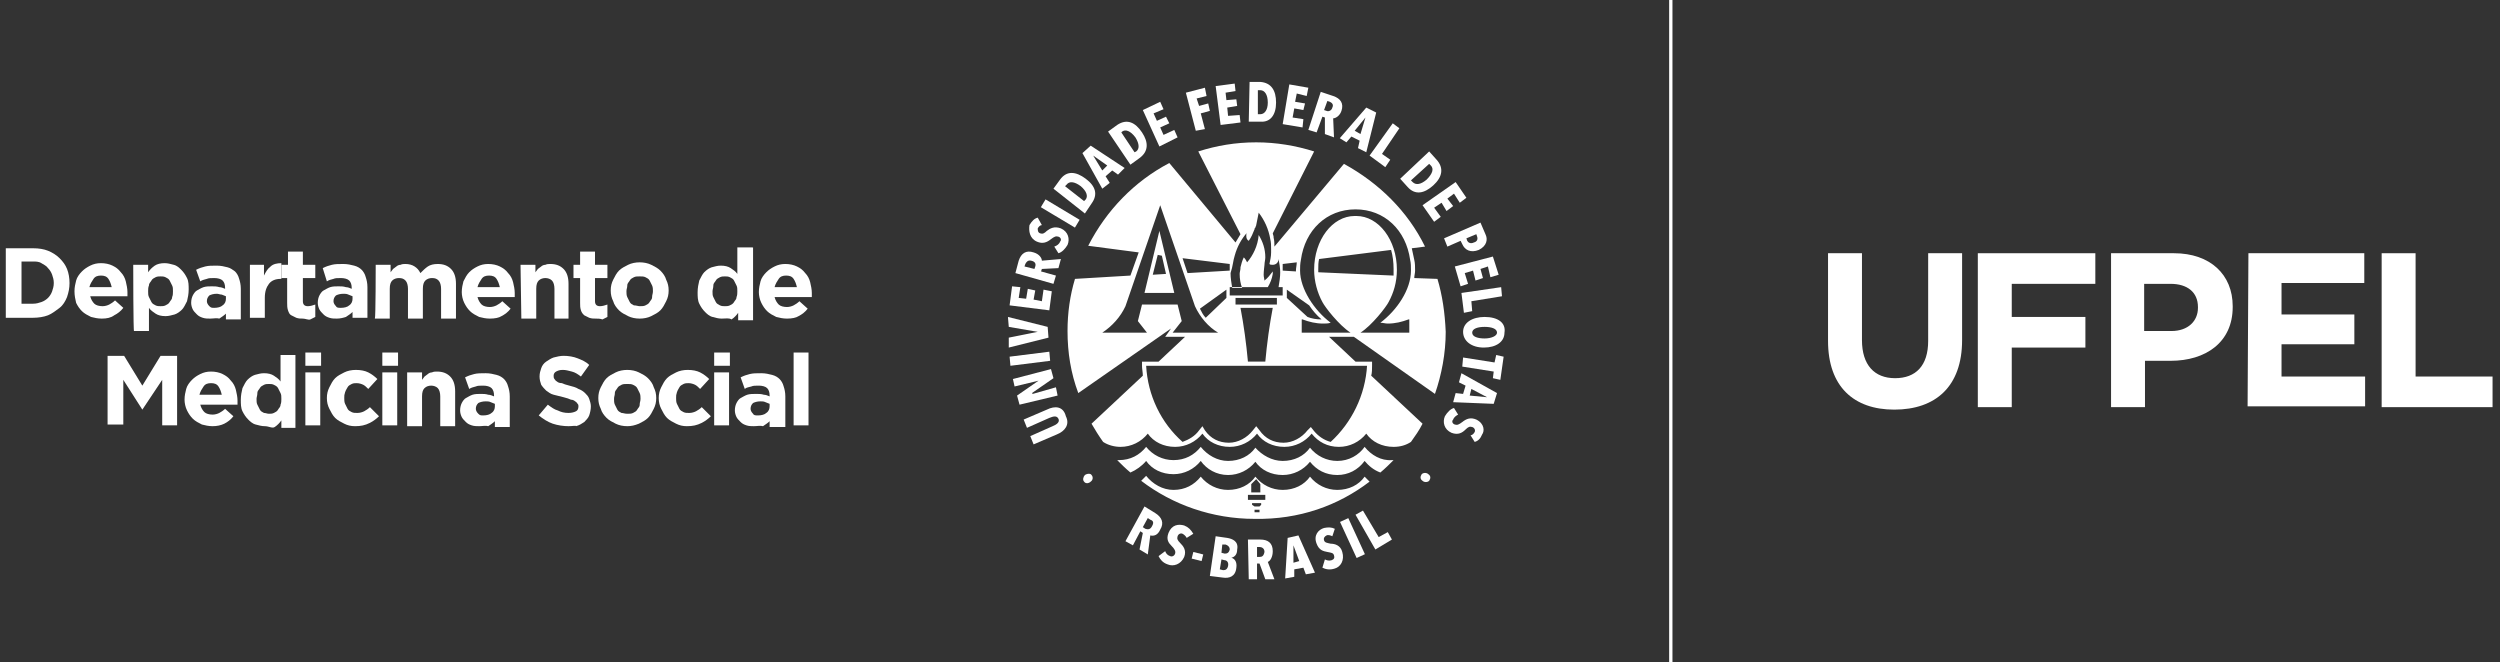 <?xml version="1.0" encoding="utf-8"?>
<!-- Generator: Adobe Illustrator 18.0.0, SVG Export Plug-In . SVG Version: 6.00 Build 0)  -->
<!DOCTYPE svg PUBLIC "-//W3C//DTD SVG 1.1//EN" "http://www.w3.org/Graphics/SVG/1.1/DTD/svg11.dtd">
<svg version="1.1" id="Layer_1" xmlns="http://www.w3.org/2000/svg" xmlns:xlink="http://www.w3.org/1999/xlink" x="0px" y="0px"
	 viewBox="0 0 302.1 80" enable-background="new 0 0 302.1 80" xml:space="preserve">
<rect x="0" y="0" width="302.1" height="80" fill="#333333" stroke="none"/>
<g>
	<g>
		<path fill="#FFFFFF" d="M220.9,41.2V30.6h4.1v10.5c0,3,1.5,4.6,4,4.6c2.5,0,4-1.5,4-4.5V30.6h4.1v10.5c0,5.6-3.2,8.4-8.2,8.4
			C224,49.5,220.9,46.7,220.9,41.2z"/>
		<path fill="#FFFFFF" d="M239,30.6h14.2v3.7h-10.1v4h8.9V42h-8.9v7.2H239L239,30.6L239,30.6z"/>
		<path fill="#FFFFFF" d="M255.1,30.6h7.6c4.4,0,7.1,2.6,7.1,6.4v0.1c0,4.3-3.3,6.5-7.5,6.5h-3.1v5.6h-4.1V30.6z M262.4,40
			c2,0,3.2-1.2,3.2-2.8v-0.1c0-1.8-1.3-2.8-3.3-2.8h-3.2V40H262.4z"/>
		<path fill="#FFFFFF" d="M271.7,30.6h14v3.6h-10V38h8.8v3.6h-8.8v3.9h10.1v3.6h-14.2L271.7,30.6L271.7,30.6z"/>
		<path fill="#FFFFFF" d="M287.8,30.6h4.1v14.9h9.3v3.7h-13.4L287.8,30.6L287.8,30.6z"/>
	</g>
	<g>
		<rect x="201.7" fill="#FFFFFF" width="0.4" height="80"/>
		<g>
			<path fill="#FFFFFF" d="M131.1,57.4c-0.2,0.2-0.3,0.6-0.1,0.8c0.2,0.3,0.6,0.2,0.8,0c0.3-0.2,0.3-0.6,0.1-0.8
				C131.8,57.2,131.4,57.2,131.1,57.4z"/>
			<path fill="#FFFFFF" d="M126.5,49.5l-2.8,1.2l0.4,1l2.7-1.2c0.5-0.2,0.9-0.3,1.1,0.1c0.2,0.4-0.2,0.7-0.7,0.9l-2.7,1.2l0.4,1
				l2.8-1.2c1-0.4,1.6-1.2,1.1-2.2C128.5,49.1,127.5,49,126.5,49.5z"/>
			<polygon fill="#FFFFFF" points="127.6,46.8 124.8,47.6 124.7,47.5 127.3,45.7 127,44.6 122.4,45.8 122.6,46.7 125.5,46 125.5,46 
				122.9,47.8 123.2,48.9 127.8,47.8 			"/>
			<polygon fill="#FFFFFF" points="126.8,42.5 122,43.1 122.1,44.2 126.9,43.6 			"/>
			<polygon fill="#FFFFFF" points="126.6,39.5 121.8,38.3 121.9,39.5 125.4,40.1 125.4,40.1 121.9,40.8 121.9,42 126.7,40.8 			"/>
			<polygon fill="#FFFFFF" points="127.1,35.2 126.1,35 125.9,36.4 124.9,36.2 125.1,35.1 124.2,34.9 124,36.1 123.1,36 123.3,34.7 
				122.3,34.6 122,36.9 126.8,37.5 			"/>
			<path fill="#FFFFFF" d="M127.6,33.3l-1.8-0.5l0.1-0.3l2-0.1l0.3-1.1l-2.3,0.2c0-0.3-0.3-0.8-1-1c-0.9-0.3-1.5,0.1-1.8,1l-0.4,1.5
				l4.6,1.3L127.6,33.3z M125.1,32.2l-0.1,0.3l-1.2-0.3l0.1-0.3c0.1-0.2,0.3-0.5,0.7-0.4C125.1,31.6,125.2,31.9,125.1,32.2z"/>
			<path fill="#FFFFFF" d="M125.3,29.2c0.7,0.3,1.2,0.1,1.7-0.3c0.4-0.3,0.6-0.4,0.9-0.3c0.3,0.1,0.4,0.4,0.2,0.6
				c-0.1,0.3-0.4,0.5-0.7,0.6l0.5,0.8c0.4-0.1,0.8-0.5,1.1-1c0.3-0.7,0.1-1.6-0.8-2c-0.8-0.3-1.3,0-1.7,0.3
				c-0.3,0.3-0.5,0.4-0.8,0.3c-0.3-0.1-0.3-0.4-0.3-0.6c0.1-0.2,0.3-0.4,0.5-0.4l-0.5-0.9c-0.4,0.1-0.7,0.4-1,0.9
				C124.3,27.9,124.4,28.8,125.3,29.2z"/>
			
				<rect x="125.8" y="25.3" transform="matrix(-0.858 -0.514 0.514 -0.858 224.827 113.873)" fill="#FFFFFF" width="4.8" height="1.1"/>
			<path fill="#FFFFFF" d="M131.9,24.6c0.8-1.1,0.5-2.1-0.7-3c-1.2-0.9-2.3-1-3.1,0.1l-0.8,1.1l3.8,3L131.9,24.6z M128.7,22.5
				l0.2-0.2c0.3-0.4,0.9-0.4,1.7,0.2c0.7,0.6,0.9,1.2,0.6,1.6l-0.2,0.2L128.7,22.5z"/>
			<path fill="#FFFFFF" d="M134.1,22.1l-0.5-0.8l0.8-0.7l0.7,0.5l0.8-0.8l-4.1-2.7l-1,0.9l2.4,4.3L134.1,22.1z M132.1,18.8
				L132.1,18.8l1.7,1.2l-0.6,0.6L132.1,18.8z"/>
			<path fill="#FFFFFF" d="M137.7,19.1c1.1-0.8,1.1-1.9,0.3-3.1c-0.8-1.2-1.8-1.7-3-0.9l-1.1,0.8l2.7,4L137.7,19.1z M135.6,15.9
				c0.4-0.3,1-0.1,1.6,0.7c0.5,0.8,0.5,1.4,0.1,1.7l-0.2,0.1l-1.6-2.4L135.6,15.9z"/>
			<polygon fill="#FFFFFF" points="142.3,16.6 141.9,15.7 140.6,16.3 140.2,15.4 141.3,14.9 140.9,14.1 139.8,14.6 139.4,13.7 
				140.6,13.2 140.2,12.3 138.1,13.3 140.1,17.7 			"/>
			<polygon fill="#FFFFFF" points="145.6,15.6 145.1,13.7 146.2,13.4 146,12.5 144.9,12.8 144.6,11.9 145.8,11.6 145.6,10.6 
				143.3,11.2 144.5,15.8 			"/>
			<polygon fill="#FFFFFF" points="149.9,14.8 149.8,13.9 148.4,14 148.3,13 149.5,12.8 149.4,12 148.2,12.1 148.1,11.2 149.3,11 
				149.2,10.1 146.9,10.4 147.5,15.1 			"/>
			<path fill="#FFFFFF" d="M154.2,12.4c0-1.5-0.6-2.4-1.9-2.5l-1.3,0l-0.1,4.8l1.4,0C153.5,14.8,154.2,13.9,154.2,12.4z M152,10.9
				l0.3,0c0.5,0,0.9,0.5,0.9,1.5c0,0.9-0.4,1.4-0.9,1.4l-0.3,0L152,10.9z"/>
			<polygon fill="#FFFFFF" points="157.5,14.4 156.2,14.2 156.4,13.1 157.5,13.3 157.7,12.5 156.5,12.3 156.7,11.3 157.9,11.6 
				158.1,10.6 155.8,10.2 155,15 157.4,15.4 			"/>
			<path fill="#FFFFFF" d="M159.8,14.1l0.3,0.1l0,2l1.1,0.4l-0.1-2.3c0.3,0,0.8-0.3,1-0.9c0.3-0.9-0.1-1.5-1-1.8l-1.5-0.5l-1.5,4.6
				l1,0.3L159.8,14.1z M160.4,12.2l0.3,0.1c0.2,0.1,0.5,0.3,0.3,0.7c-0.1,0.4-0.5,0.5-0.7,0.4l-0.3-0.1L160.4,12.2z"/>
			<path fill="#FFFFFF" d="M162.7,17.2l0.6-0.7l1,0.5l-0.2,0.9l1,0.5l1.2-4.8l-1.2-0.6l-3.2,3.7L162.7,17.2z M165,14.2L165,14.2
				l-0.6,2l-0.7-0.4L165,14.2z"/>
			<polygon fill="#FFFFFF" points="167.4,20.2 168,19.3 167,18.6 169.1,15.5 168.3,14.9 165.5,18.8 			"/>
			<path fill="#FFFFFF" d="M170.1,22.6c0.9,1,2,0.8,3.1-0.2c1.1-1,1.3-2.1,0.4-3.1l-0.9-1l-3.5,3.3L170.1,22.6z M172.7,19.8l0.2,0.2
				c0.4,0.4,0.2,1-0.5,1.7c-0.7,0.6-1.3,0.7-1.7,0.3l-0.2-0.2L172.7,19.8z"/>
			<polygon fill="#FFFFFF" points="173.3,26.8 174.1,26.2 173.3,25.1 174.2,24.5 174.8,25.5 175.6,24.9 174.9,24 175.7,23.4 
				176.4,24.5 177.2,23.9 175.9,22 171.9,24.8 			"/>
			<path fill="#FFFFFF" d="M174.9,29.8l1.6-0.7l0.2,0.4c0.3,0.7,1,1.1,2,0.7c1-0.5,1.1-1.3,0.8-1.9l-0.6-1.4l-4.4,1.9L174.9,29.8z
				 M178.4,28.3l0.1,0.3c0.1,0.3,0,0.6-0.4,0.7c-0.4,0.2-0.7,0-0.8-0.2l-0.1-0.3L178.4,28.3z"/>
			<polygon fill="#FFFFFF" points="176.5,34.6 177.4,34.3 177,33 178,32.7 178.3,33.9 179.2,33.6 178.9,32.5 179.8,32.2 180.1,33.5 
				181.1,33.2 180.4,31 175.8,32.2 			"/>
			<polygon fill="#FFFFFF" points="176.9,37.8 177.9,37.6 177.8,36.4 181.5,35.8 181.4,34.7 176.6,35.4 			"/>
			<path fill="#FFFFFF" d="M179.4,38.3c-1.5,0-2.6,0.7-2.6,1.8c0,1.1,1,1.9,2.5,1.9c1.5,0,2.5-0.7,2.5-1.8
				C182,39,181,38.3,179.4,38.3z M179.4,40.9c-0.8,0-1.5-0.2-1.5-0.7c0-0.5,0.7-0.7,1.5-0.7c0.8,0,1.5,0.2,1.5,0.7
				C180.9,40.6,180.2,40.9,179.4,40.9z"/>
			<polygon fill="#FFFFFF" points="180.6,43.8 176.8,43.2 176.7,44.3 180.5,44.9 180.4,45.7 181.3,45.9 181.7,43.1 180.8,42.9 			
				"/>
			<path fill="#FFFFFF" d="M176.3,46.2l0.8,0.4l-0.3,1l-0.9-0.1l-0.3,1.1l4.9,0.2l0.4-1.3l-4.3-2.4L176.3,46.2z M177.8,47l1.9,1l0,0
				l-2.1-0.2L177.8,47z"/>
			<path fill="#FFFFFF" d="M178.4,50.7c-0.7-0.3-1.2-0.1-1.7,0.3c-0.4,0.3-0.6,0.4-0.9,0.3c-0.3-0.1-0.4-0.4-0.2-0.6
				c0.1-0.3,0.4-0.5,0.6-0.6l-0.5-0.8c-0.4,0.1-0.8,0.5-1.1,1c-0.3,0.7-0.1,1.6,0.8,2c0.8,0.3,1.3,0,1.7-0.4
				c0.3-0.3,0.5-0.4,0.8-0.3c0.3,0.1,0.4,0.4,0.3,0.6c-0.1,0.2-0.3,0.4-0.5,0.4l0.5,0.8c0.4-0.1,0.7-0.4,0.9-0.9
				C179.4,52.1,179.4,51.2,178.4,50.7z"/>
			<path fill="#FFFFFF" d="M171.8,57.3c-0.2,0.3-0.2,0.6,0.1,0.8c0.2,0.2,0.6,0.2,0.8,0c0.2-0.3,0.2-0.6-0.1-0.8
				C172.4,57.1,172,57.1,171.8,57.3z"/>
			<path fill="#FFFFFF" d="M140.2,64c0.5-0.8,0.2-1.5-0.6-2l-1.3-0.8l-2.3,4.2l0.9,0.5l0.9-1.7l0.3,0.2l-0.4,2l1,0.6l0.3-2.3
				C139.4,64.8,139.9,64.7,140.2,64z M139.2,63.6c-0.2,0.4-0.5,0.4-0.8,0.3l-0.3-0.2l0.6-1.1l0.3,0.2
				C139.3,62.9,139.5,63.1,139.2,63.6z"/>
			<path fill="#FFFFFF" d="M143.1,63.5c-0.7-0.2-1.5-0.1-1.9,0.9c-0.3,0.8,0,1.2,0.4,1.6c0.3,0.3,0.5,0.6,0.4,0.9
				c-0.1,0.3-0.4,0.4-0.6,0.3c-0.3-0.1-0.5-0.3-0.6-0.6l-0.8,0.6c0.2,0.4,0.5,0.8,1.1,1c0.7,0.3,1.6,0,2-0.9
				c0.3-0.8-0.1-1.3-0.5-1.7c-0.3-0.3-0.4-0.5-0.3-0.8c0.1-0.3,0.4-0.4,0.6-0.3c0.2,0.1,0.4,0.3,0.5,0.5l0.8-0.5
				C143.9,64,143.6,63.7,143.1,63.5z"/>
			<polygon fill="#FFFFFF" points="144,67.5 145.2,67.8 145.4,67 144.2,66.7 			"/>
			<path fill="#FFFFFF" d="M148.3,65l-1.4-0.2l-0.7,4.8l1.6,0.2c0.7,0.1,1.5-0.1,1.6-1.2c0.1-0.7-0.2-1.1-0.6-1.2v0
				c0.4-0.1,0.7-0.4,0.7-1C149.7,65.4,148.9,65.1,148.3,65z M148.4,68.4c-0.1,0.4-0.3,0.5-0.6,0.5l-0.4-0.1l0.2-1.2l0.4,0.1
				C148.2,67.7,148.5,67.9,148.4,68.4z M148.6,66.4c-0.1,0.4-0.3,0.5-0.6,0.5l-0.4-0.1l0.1-1l0.4,0
				C148.4,65.9,148.6,66.1,148.6,66.4z"/>
			<path fill="#FFFFFF" d="M153.8,66.6c0-1-0.6-1.4-1.5-1.4l-1.5,0l0.1,4.8l1,0l0-1.9l0.3,0l0.7,1.9l1.1,0l-0.8-2.1
				C153.5,67.8,153.8,67.3,153.8,66.6z M152.2,67.3l-0.3,0l0-1.2l0.3,0c0.2,0,0.6,0.1,0.6,0.6C152.7,67.2,152.5,67.3,152.2,67.3z"/>
			<path fill="#FFFFFF" d="M155.6,65l-0.3,4.9l1.1-0.2l0-0.9l1.1-0.2l0.3,0.8l1.1-0.2l-2-4.5L155.6,65z M156.3,68l0-2.1l0,0l0.7,1.9
				L156.3,68z"/>
			<path fill="#FFFFFF" d="M160.8,65.7c-0.4-0.1-0.7-0.1-0.8-0.4c-0.1-0.3,0.1-0.5,0.3-0.6c0.2-0.1,0.5,0,0.7,0.1l0.3-0.9
				c-0.4-0.2-0.8-0.2-1.3-0.1c-0.7,0.2-1.3,0.9-0.9,1.9c0.3,0.8,0.8,0.9,1.3,1c0.5,0.1,0.7,0.1,0.8,0.4c0.1,0.3,0,0.5-0.3,0.6
				c-0.3,0.1-0.6,0-0.8-0.1l-0.3,1c0.4,0.2,0.9,0.3,1.5,0.1c0.7-0.2,1.2-1,0.9-2C162,65.9,161.3,65.7,160.8,65.7z"/>
			
				<rect x="161" y="64.5" transform="matrix(0.418 0.908 -0.908 0.418 154.196 -110.538)" fill="#FFFFFF" width="4.8" height="1.1"/>
			<polygon fill="#FFFFFF" points="166.6,64.9 164.7,61.7 163.8,62.2 166.2,66.4 168.2,65.2 167.7,64.3 			"/>
			<path fill="#FFFFFF" d="M173.7,33.7l-2.8-0.1c0-0.3,0.1-0.6,0.1-0.9c0-0.4,0-0.9-0.1-1.3c-0.1-0.5-0.2-0.9-0.3-1.4l1.6-0.2
				c-2.1-4.3-5.6-7.7-9.8-10l-8.4,10c0-0.4,0-0.7-0.1-1.1l0-0.1l0,0c0-0.1-0.1-0.3-0.1-0.4l5-9.9c-2.2-0.7-4.6-1.1-7-1.1
				c-2.5,0-4.8,0.4-7,1.1l5.1,10c-0.2,0.3-0.4,0.7-0.6,1l-8-9.6c-4.2,2.2-7.6,5.7-9.8,10l6.1,0.8l-1,2.8l-6.7,0.4
				c-0.6,2-0.9,4.1-0.9,6.3c0,2.6,0.4,5.1,1.3,7.5l11.2-7.8l-0.2,0.3l-0.5,0.7h0.9h1.3h0.2l-3.2,3h-1.5H138l0,0.5
				c0,0.4,0.1,0.8,0.1,1.2l-6.2,5.8c0.4,0.7,0.9,1.5,1.4,2.2c0.6,0.4,1.4,0.6,2.1,0.6c1.3,0,2.5-0.6,3.3-1.6c0.7,1,1.9,1.6,3.3,1.6
				c1.3,0,2.5-0.6,3.3-1.6c0.7,1,1.9,1.6,3.3,1.6c1.3,0,2.5-0.6,3.3-1.6c0.7,1,1.9,1.6,3.3,1.6c1.3,0,2.5-0.6,3.3-1.6
				c0.8,1,1.9,1.6,3.3,1.6c1.3,0,2.5-0.6,3.3-1.6c0.7,1,1.9,1.6,3.3,1.6c0.8,0,1.5-0.2,2.1-0.6c0.5-0.7,1-1.4,1.4-2.2l-6.2-5.8
				c0.1-0.4,0.1-0.8,0.1-1.2l0-0.5h-0.5h-1.5l-3.2-3h2.7h0.3l9.8,6.9c0.8-2.3,1.3-4.9,1.3-7.5C174.6,37.8,174.3,35.7,173.7,33.7z
				 M156.7,31.7c0,0.3-0.1,0.7-0.1,1c0,0,0,0.1,0,0.1l-1.6-0.1c0,0,0,0,0,0c0-0.3,0-0.5,0-0.8L156.7,31.7z M158.2,36.9
				c0.4,0.6,0.9,1.2,1.5,1.7c-0.6,0-1.2-0.1-1.7-0.3l-2.5-2.3v-0.3V35L158.2,36.9z M149.2,30.9C149.2,30.9,149.2,30.9,149.2,30.9
				c0.3-1.1,0.8-2,1.5-2.8c-0.1,0.1-0.1,0.2-0.1,0.4c0,0.3,0.1,0.5,0.3,0.6c0.3-0.4,0.5-0.9,0.7-1.4c0-0.1,0-0.1,0.1-0.2
				c0-0.1,0.1-0.2,0.1-0.3c0.1-0.5,0.2-1,0.3-1.5c0,0,0,0,0,0c0.7,0.9,1.2,2,1.4,3.2c0,0,0,0,0,0c0.1,0.4,0.1,0.8,0.1,1.2
				c0,0.1,0,0.3,0,0.4c0,0.5-0.1,0.9-0.2,1.4c0.1,0.1,0.2,0.1,0.4,0.1c0.4,0,0.7-0.3,0.7-0.7c0,0,0,0,0,0c0.1,0.5,0.2,1.1,0.2,1.6
				c0,0.6-0.1,1.2-0.2,1.8h-1.3c0.3-0.5,0.5-1,0.6-1.6c0-0.1,0-0.2,0-0.3c-0.3,0.4-0.6,0.8-1,1.1c0,0,0,0,0,0.1c0,0,0,0,0,0
				c0-0.3-0.1-0.5-0.1-0.8c0-0.4,0.1-1.2,0.1-1.2c0-0.3,0.1-0.6,0.1-0.9c0-1-0.3-1.9-0.8-2.7c-0.1,1.3-0.7,2.5-1.4,3.3
				c-0.1-0.2-0.2-0.4-0.4-0.6c-0.2,0.4-0.3,0.8-0.4,1.2h0c0,0,0,0,0,0c0,0,0,0.1,0,0.1h0c0,0.2-0.1,0.5-0.1,0.7
				c0,0.6,0.1,1.2,0.3,1.7h-1.2c-0.1-0.6-0.2-1.2-0.2-1.8C149,32.1,149,31.5,149.2,30.9z M148.6,34.7h6.4v1h-6.4
				C148.6,35.6,148.6,34.7,148.6,34.7z M149.3,36.8V36h5v0.8H149.3z M153.8,37.2c-0.4,2.1-0.7,4.3-0.9,6.5h-2.1
				c-0.2-2.2-0.5-4.4-0.9-6.5C149.9,37.2,153.8,37.2,153.8,37.2z M148.6,31.9c0,0.3,0,0.5,0,0.8c0,0,0,0,0,0l-5.1,0.3l-0.6-1.8
				L148.6,31.9z M148.2,35v0.6V36l-2.5,2.4c-0.3-0.3-0.5-0.7-0.7-1.1L148.2,35z M143,40.2h-1.3l1.1-1.4l-0.5-2H138l-0.5,2l1.1,1.4
				h-1.2h-0.1h-2.4h-0.4h-1.3c1.2-0.8,2.2-1.9,2.8-3.2l4.2-12.2l4.2,12.2c0.6,1.3,1.6,2.5,2.8,3.2h-1h-0.7h-2.1H143z M165.2,44.1
				c-0.2,3.7-1.9,7-4.4,9.3c-0.8-0.2-1.5-0.7-2-1.3l-0.4-0.5L158,52c-0.7,0.9-1.8,1.5-2.9,1.5c-1.2,0-2.2-0.5-2.9-1.5l-0.4-0.5
				l-0.4,0.5c-0.7,0.9-1.8,1.5-2.9,1.5c-1.2,0-2.2-0.5-2.9-1.5l-0.3-0.5l-0.4,0.5c-0.5,0.7-1.2,1.1-2,1.4c-2.6-2.3-4.2-5.6-4.4-9.2
				H165.2z M167.7,39.1c0.9,0,1.7-0.2,2.5-0.5h0.1v1.6h-5.9v0c0,0,0,0,0,0c1.4-0.9,3.1-3.1,3.4-3.7c0.6-1.1,1-2.4,1-3.9
				c0-3.6-2.2-6.5-4.9-6.5c0,0-0.1,0-0.1,0c0,0-0.1,0-0.1,0c-2.7,0-4.9,2.9-4.9,6.5c0,1.4,0.4,2.8,1,3.9c0.3,0.6,2,2.8,3.4,3.7
				c0,0,0,0,0,0v0h-5.9v-1.6h0.1c0.8,0.3,1.6,0.5,2.5,0.5c0.3,0,0.6,0,0.9-0.1c-2-1.5-3.7-4.1-3.7-6.3c0-0.4,0-0.8,0.1-1.3
				c0.5-3.6,3.1-6.1,6.6-6.1l0,0c0,0,0,0,0,0c0,0,0,0,0,0l0,0c3.5,0,6.1,2.5,6.6,6.1c0.1,0.4,0.1,0.8,0.1,1.3c0,2.3-1.7,4.8-3.7,6.3
				C167.1,39,167.4,39.1,167.7,39.1z M159.3,32.9c0-0.1,0-0.2,0-0.4c0-0.4,0-0.8,0.1-1.2l8.7-1.1c0.2,0.7,0.3,1.5,0.3,2.3
				c0,0.3,0,0.6,0,0.8L159.3,32.9z"/>
			<path fill="#FFFFFF" d="M165.5,58.2c-0.2-0.2-0.4-0.4-0.6-0.6c-0.7,1-1.9,1.6-3.3,1.6c-1.3,0-2.5-0.6-3.3-1.6
				c-0.7,1-1.9,1.6-3.3,1.6c-1.3,0-2.5-0.6-3.3-1.6c-0.7,1-1.9,1.6-3.3,1.6c-1.3,0-2.5-0.6-3.3-1.6c-0.8,1-1.9,1.6-3.3,1.6
				c-1.3,0-2.5-0.7-3.3-1.7c-0.2,0.2-0.4,0.4-0.6,0.6c3.8,2.9,8.6,4.6,13.7,4.6C157,62.8,161.7,61.1,165.5,58.2z M151.8,57.9
				l0.5,0.6l0,1h-1.1l0-1L151.8,57.9z M150.8,59.8h2.1v0.6h-2.1V59.8z M151.3,60.8h1.1V61l-0.2,0.2h-0.6l-0.3-0.2
				C151.3,61,151.3,60.8,151.3,60.8z M151.6,61.6h0.6v0.3h-0.6V61.6z"/>
			<path fill="#FFFFFF" d="M164.9,54c-0.7,1-1.9,1.7-3.3,1.7c-1.3,0-2.5-0.6-3.3-1.6c-0.7,1-1.9,1.6-3.3,1.6c-1.3,0-2.5-0.7-3.3-1.6
				c-0.7,1-1.9,1.6-3.3,1.6c-1.3,0-2.5-0.7-3.3-1.7c-0.8,1-1.9,1.6-3.3,1.6c-1.3,0-2.5-0.6-3.3-1.6c-0.8,1-1.9,1.6-3.3,1.6
				c-0.1,0-0.1,0-0.2,0c0.5,0.5,1,1,1.6,1.5c0.7-0.3,1.4-0.8,1.9-1.4c0.7,1,1.9,1.6,3.3,1.6c1.3,0,2.5-0.6,3.3-1.6
				c0.7,1,1.9,1.7,3.3,1.7c1.3,0,2.5-0.6,3.3-1.6c0.7,1,1.9,1.6,3.3,1.6c1.3,0,2.5-0.6,3.3-1.6c0.8,1,1.9,1.6,3.3,1.6
				c1.3,0,2.5-0.6,3.3-1.7c0.5,0.6,1.1,1.1,1.9,1.4c0.6-0.5,1.1-1,1.6-1.5c-0.1,0-0.1,0-0.2,0C166.9,55.7,165.7,55,164.9,54z"/>
			<path fill="#FFFFFF" d="M138.3,35.4h3.6l-1.8-7.5L138.3,35.4z M140.9,33.1l-1.6,0.1l0.6-2.4l0.5,0.1L140.9,33.1z"/>
		</g>
	</g>
</g>
<g>
	<path fill="#FFFFFF" d="M0.7,30H4c0.7,0,1.3,0.1,1.8,0.3s1,0.5,1.4,0.9s0.7,0.8,0.9,1.3c0.2,0.5,0.3,1.1,0.3,1.7v0
		c0,0.6-0.1,1.1-0.3,1.7c-0.2,0.5-0.5,1-0.9,1.3s-0.9,0.7-1.4,0.9S4.6,38.4,4,38.4H0.7C0.7,38.4,0.7,30,0.7,30z M4,36.7
		c0.4,0,0.7-0.1,1-0.2s0.6-0.3,0.8-0.5c0.2-0.2,0.4-0.5,0.5-0.8c0.1-0.3,0.2-0.6,0.2-1v0c0-0.4-0.1-0.7-0.2-1
		c-0.1-0.3-0.3-0.6-0.5-0.8C5.6,32.1,5.3,32,5,31.8s-0.7-0.2-1-0.2H2.6v5.1L4,36.7L4,36.7z"/>
	<path fill="#FFFFFF" d="M12.3,38.5c-0.5,0-0.9-0.1-1.3-0.2c-0.4-0.2-0.8-0.4-1.1-0.7s-0.5-0.6-0.7-1C9.1,36.2,9,35.7,9,35.2v0
		c0-0.5,0.1-0.9,0.2-1.3s0.4-0.8,0.7-1.1c0.3-0.3,0.6-0.5,1-0.7c0.4-0.2,0.8-0.3,1.3-0.3c0.5,0,1,0.1,1.4,0.3c0.4,0.2,0.7,0.4,1,0.8
		c0.3,0.3,0.5,0.7,0.6,1.1s0.2,0.9,0.2,1.3c0,0.1,0,0.1,0,0.2c0,0.1,0,0.2,0,0.3h-4.5c0.1,0.4,0.3,0.7,0.5,0.9s0.6,0.3,1,0.3
		c0.3,0,0.6-0.1,0.8-0.2c0.2-0.1,0.5-0.3,0.7-0.5l1,0.9c-0.3,0.4-0.7,0.7-1.1,0.9C13.4,38.4,12.9,38.5,12.3,38.5z M13.5,34.7
		c-0.1-0.4-0.2-0.7-0.4-1s-0.5-0.4-0.9-0.4s-0.7,0.1-0.9,0.4s-0.4,0.6-0.5,1H13.5z"/>
	<path fill="#FFFFFF" d="M16.1,32h1.8v0.9c0.2-0.3,0.5-0.6,0.8-0.8s0.7-0.3,1.2-0.3c0.4,0,0.7,0.1,1.1,0.2c0.4,0.1,0.7,0.4,0.9,0.6
		c0.3,0.3,0.5,0.6,0.7,1c0.2,0.4,0.2,0.9,0.2,1.4v0c0,0.5-0.1,1-0.2,1.4c-0.2,0.4-0.4,0.8-0.6,1c-0.3,0.3-0.6,0.5-0.9,0.6
		c-0.4,0.1-0.7,0.2-1.1,0.2c-0.5,0-0.9-0.1-1.2-0.3s-0.6-0.4-0.8-0.7v2.8h-1.8C16.1,40.3,16.1,32,16.1,32z M19.4,37
		c0.2,0,0.4,0,0.6-0.1c0.2-0.1,0.4-0.2,0.5-0.4c0.1-0.2,0.3-0.3,0.3-0.6c0.1-0.2,0.1-0.5,0.1-0.7v0c0-0.3,0-0.5-0.1-0.7
		c-0.1-0.2-0.2-0.4-0.3-0.6c-0.1-0.2-0.3-0.3-0.5-0.4s-0.4-0.1-0.6-0.1c-0.2,0-0.4,0-0.6,0.1s-0.4,0.2-0.5,0.4
		c-0.1,0.2-0.3,0.3-0.3,0.6c-0.1,0.2-0.1,0.5-0.1,0.7v0c0,0.3,0,0.5,0.1,0.7c0.1,0.2,0.2,0.4,0.3,0.6c0.1,0.2,0.3,0.3,0.5,0.4
		S19.2,37,19.4,37z"/>
	<path fill="#FFFFFF" d="M25.4,38.5c-0.3,0-0.6,0-0.9-0.1c-0.3-0.1-0.5-0.2-0.7-0.4c-0.2-0.2-0.4-0.4-0.5-0.6
		c-0.1-0.2-0.2-0.5-0.2-0.8v0c0-0.4,0.1-0.7,0.2-0.9s0.3-0.5,0.5-0.6s0.5-0.3,0.8-0.4s0.7-0.1,1-0.1c0.3,0,0.6,0,0.9,0.1
		c0.2,0,0.5,0.1,0.7,0.2v-0.1c0-0.4-0.1-0.7-0.3-0.9c-0.2-0.2-0.6-0.3-1-0.3c-0.4,0-0.7,0-0.9,0.1c-0.3,0.1-0.5,0.1-0.8,0.3
		l-0.5-1.4c0.4-0.2,0.7-0.3,1.1-0.4c0.4-0.1,0.8-0.1,1.4-0.1c0.5,0,0.9,0.1,1.3,0.2c0.4,0.1,0.6,0.3,0.9,0.5
		c0.2,0.2,0.4,0.5,0.5,0.9c0.1,0.3,0.2,0.7,0.2,1.2v3.7h-1.8v-0.7c-0.2,0.2-0.5,0.4-0.8,0.6C26.2,38.4,25.8,38.5,25.4,38.5z
		 M25.9,37.2c0.4,0,0.8-0.1,1-0.3c0.3-0.2,0.4-0.5,0.4-0.8v-0.3c-0.2-0.1-0.3-0.1-0.5-0.2c-0.2,0-0.4-0.1-0.6-0.1
		c-0.4,0-0.7,0.1-0.9,0.2c-0.2,0.2-0.3,0.4-0.3,0.7v0c0,0.2,0.1,0.4,0.3,0.6S25.6,37.2,25.9,37.2z"/>
	<path fill="#FFFFFF" d="M30.1,32h1.8v1.3c0.2-0.4,0.4-0.8,0.8-1.1c0.3-0.3,0.8-0.4,1.3-0.4v1.9h-0.1c-0.6,0-1.1,0.2-1.4,0.6
		s-0.5,0.9-0.5,1.7v2.4h-1.8V32z"/>
	<path fill="#FFFFFF" d="M36.6,38.5c-0.3,0-0.5,0-0.8-0.1c-0.2-0.1-0.4-0.2-0.6-0.3s-0.3-0.3-0.4-0.6s-0.1-0.6-0.1-0.9v-3H34V32h0.8
		v-1.6h1.8V32h1.5v1.6h-1.5v2.8c0,0.4,0.2,0.6,0.6,0.6c0.3,0,0.6-0.1,0.9-0.2v1.5c-0.2,0.1-0.4,0.2-0.6,0.3S36.9,38.5,36.6,38.5z"/>
	<path fill="#FFFFFF" d="M40.7,38.5c-0.3,0-0.6,0-0.9-0.1c-0.3-0.1-0.5-0.2-0.7-0.4s-0.4-0.4-0.5-0.6c-0.1-0.2-0.2-0.5-0.2-0.8v0
		c0-0.4,0.1-0.7,0.2-0.9s0.3-0.5,0.5-0.6s0.5-0.3,0.8-0.4s0.7-0.1,1-0.1c0.3,0,0.6,0,0.9,0.1c0.2,0,0.5,0.1,0.7,0.2v-0.1
		c0-0.4-0.1-0.7-0.3-0.9c-0.2-0.2-0.6-0.3-1-0.3c-0.4,0-0.7,0-0.9,0.1c-0.3,0.1-0.5,0.1-0.8,0.3L39,32.4c0.4-0.2,0.7-0.3,1.1-0.4
		c0.4-0.1,0.8-0.1,1.4-0.1c0.5,0,0.9,0.1,1.3,0.2c0.4,0.1,0.7,0.3,0.9,0.5c0.2,0.2,0.4,0.5,0.5,0.9c0.1,0.3,0.2,0.7,0.2,1.2v3.7
		h-1.8v-0.7c-0.2,0.2-0.5,0.4-0.8,0.6C41.5,38.4,41.1,38.5,40.7,38.5z M41.2,37.2c0.4,0,0.8-0.1,1-0.3c0.3-0.2,0.4-0.5,0.4-0.8v-0.3
		c-0.2-0.1-0.3-0.1-0.5-0.2s-0.4-0.1-0.6-0.1c-0.4,0-0.7,0.1-0.9,0.2c-0.2,0.2-0.3,0.4-0.3,0.7v0c0,0.2,0.1,0.4,0.3,0.6
		C40.7,37.2,40.9,37.2,41.2,37.2z"/>
	<path fill="#FFFFFF" d="M45.4,32h1.8v0.9c0.1-0.1,0.2-0.3,0.3-0.4s0.3-0.2,0.4-0.3s0.3-0.2,0.5-0.2c0.2-0.1,0.4-0.1,0.6-0.1
		c0.4,0,0.8,0.1,1.1,0.3c0.3,0.2,0.5,0.4,0.7,0.8c0.3-0.3,0.6-0.6,0.9-0.8c0.3-0.2,0.7-0.3,1.2-0.3c0.7,0,1.2,0.2,1.6,0.6
		s0.6,1,0.6,1.8v4.2h-1.8v-3.6c0-0.4-0.1-0.8-0.3-1c-0.2-0.2-0.4-0.3-0.8-0.3c-0.3,0-0.6,0.1-0.8,0.3c-0.2,0.2-0.3,0.5-0.3,1v3.6
		h-1.8v-3.6c0-0.4-0.1-0.8-0.3-1c-0.2-0.2-0.4-0.3-0.8-0.3c-0.3,0-0.6,0.1-0.8,0.3c-0.2,0.2-0.3,0.5-0.3,1v3.6h-1.8
		C45.4,38.4,45.4,32,45.4,32z"/>
	<path fill="#FFFFFF" d="M59.2,38.5c-0.5,0-0.9-0.1-1.3-0.2c-0.4-0.2-0.8-0.4-1.1-0.7s-0.5-0.6-0.7-1c-0.2-0.4-0.3-0.9-0.3-1.3v0
		c0-0.5,0.1-0.9,0.2-1.3c0.2-0.4,0.4-0.8,0.7-1.1s0.6-0.5,1-0.7c0.4-0.2,0.8-0.3,1.3-0.3c0.5,0,1,0.1,1.4,0.3c0.4,0.2,0.7,0.4,1,0.8
		c0.3,0.3,0.5,0.7,0.6,1.1s0.2,0.9,0.2,1.3c0,0.1,0,0.1,0,0.2c0,0.1,0,0.2,0,0.3h-4.5c0.1,0.4,0.3,0.7,0.5,0.9s0.6,0.3,1,0.3
		c0.3,0,0.6-0.1,0.8-0.2c0.2-0.1,0.5-0.3,0.7-0.5l1,0.9c-0.3,0.4-0.7,0.7-1.1,0.9C60.3,38.4,59.8,38.5,59.2,38.5z M60.4,34.7
		c-0.1-0.4-0.2-0.7-0.4-1s-0.5-0.4-0.9-0.4s-0.7,0.1-0.9,0.4s-0.4,0.6-0.5,1H60.4z"/>
	<path fill="#FFFFFF" d="M62.9,32h1.8v0.9c0.1-0.1,0.2-0.3,0.3-0.4s0.3-0.2,0.4-0.3s0.3-0.2,0.5-0.2c0.2-0.1,0.4-0.1,0.6-0.1
		c0.7,0,1.2,0.2,1.6,0.6s0.6,1,0.6,1.8v4.2H67v-3.6c0-0.4-0.1-0.8-0.3-1s-0.5-0.3-0.8-0.3s-0.6,0.1-0.8,0.3c-0.2,0.2-0.3,0.5-0.3,1
		v3.6h-1.8L62.9,32L62.9,32z"/>
	<path fill="#FFFFFF" d="M72,38.5c-0.3,0-0.5,0-0.8-0.1c-0.2-0.1-0.4-0.2-0.6-0.3c-0.2-0.2-0.3-0.3-0.4-0.6s-0.1-0.6-0.1-0.9v-3
		h-0.8V32h0.8v-1.6h1.8V32h1.5v1.6h-1.5v2.8c0,0.4,0.2,0.6,0.6,0.6c0.3,0,0.6-0.1,0.9-0.2v1.5c-0.2,0.1-0.4,0.2-0.6,0.3
		C72.5,38.5,72.3,38.5,72,38.5z"/>
	<path fill="#FFFFFF" d="M77.3,38.5c-0.5,0-1-0.1-1.4-0.3c-0.4-0.2-0.8-0.4-1.1-0.7s-0.6-0.7-0.7-1.1c-0.2-0.4-0.3-0.8-0.3-1.3v0
		c0-0.5,0.1-0.9,0.3-1.3c0.2-0.4,0.4-0.8,0.7-1.1c0.3-0.3,0.7-0.5,1.1-0.7c0.4-0.2,0.9-0.3,1.4-0.3c0.5,0,1,0.1,1.4,0.3
		c0.4,0.2,0.8,0.4,1.1,0.7s0.6,0.7,0.7,1.1c0.2,0.4,0.3,0.8,0.3,1.3v0c0,0.5-0.1,0.9-0.3,1.3s-0.4,0.8-0.7,1.1s-0.7,0.5-1.1,0.7
		C78.3,38.4,77.8,38.5,77.3,38.5z M77.3,37c0.3,0,0.5,0,0.7-0.1c0.2-0.1,0.4-0.2,0.5-0.4c0.1-0.2,0.3-0.3,0.3-0.6s0.1-0.4,0.1-0.7v0
		c0-0.2,0-0.5-0.1-0.7s-0.2-0.4-0.3-0.6s-0.3-0.3-0.5-0.4s-0.4-0.1-0.7-0.1c-0.3,0-0.5,0-0.7,0.1s-0.4,0.2-0.5,0.4s-0.3,0.3-0.3,0.6
		s-0.1,0.4-0.1,0.7v0c0,0.2,0,0.5,0.1,0.7c0.1,0.2,0.2,0.4,0.3,0.6s0.3,0.3,0.5,0.4C76.9,36.9,77.1,37,77.3,37z"/>
	<path fill="#FFFFFF" d="M87.2,38.5c-0.4,0-0.7-0.1-1.1-0.2c-0.4-0.1-0.7-0.4-0.9-0.6c-0.3-0.3-0.5-0.6-0.7-1s-0.2-0.9-0.2-1.4v0
		c0-0.5,0.1-1,0.2-1.4c0.2-0.4,0.4-0.8,0.6-1c0.3-0.3,0.6-0.5,0.9-0.6c0.4-0.1,0.7-0.2,1.1-0.2c0.5,0,0.9,0.1,1.2,0.3
		c0.3,0.2,0.6,0.4,0.8,0.7v-3.2H91v8.8h-1.8v-0.9c-0.2,0.3-0.5,0.6-0.8,0.8C88.1,38.4,87.7,38.5,87.2,38.5z M87.6,37
		c0.2,0,0.4,0,0.6-0.1s0.4-0.2,0.5-0.4s0.3-0.3,0.3-0.6c0.1-0.2,0.1-0.5,0.1-0.7v0c0-0.3,0-0.5-0.1-0.7c-0.1-0.2-0.2-0.4-0.3-0.6
		c-0.1-0.2-0.3-0.3-0.5-0.4s-0.4-0.1-0.6-0.1s-0.4,0-0.6,0.1s-0.4,0.2-0.5,0.4c-0.1,0.2-0.3,0.3-0.3,0.6s-0.1,0.5-0.1,0.7v0
		c0,0.3,0,0.5,0.1,0.7c0.1,0.2,0.2,0.4,0.3,0.6s0.3,0.3,0.5,0.4S87.4,37,87.6,37z"/>
	<path fill="#FFFFFF" d="M95.1,38.5c-0.5,0-0.9-0.1-1.3-0.2c-0.4-0.2-0.8-0.4-1.1-0.7s-0.5-0.6-0.7-1c-0.2-0.4-0.3-0.9-0.3-1.3v0
		c0-0.5,0.1-0.9,0.2-1.3s0.4-0.8,0.7-1.1s0.6-0.5,1-0.7c0.4-0.2,0.8-0.3,1.3-0.3c0.5,0,1,0.1,1.4,0.3c0.4,0.2,0.7,0.4,1,0.8
		c0.3,0.3,0.5,0.7,0.6,1.1s0.2,0.9,0.2,1.3c0,0.1,0,0.1,0,0.2c0,0.1,0,0.2,0,0.3h-4.5c0.1,0.4,0.3,0.7,0.5,0.9s0.6,0.3,1,0.3
		c0.3,0,0.6-0.1,0.8-0.2c0.2-0.1,0.5-0.3,0.7-0.5l1,0.9c-0.3,0.4-0.7,0.7-1.1,0.9C96.2,38.4,95.7,38.5,95.1,38.5z M96.3,34.7
		c-0.1-0.4-0.2-0.7-0.4-1s-0.5-0.4-0.9-0.4s-0.7,0.1-0.9,0.4s-0.4,0.6-0.5,1H96.3z"/>
	<path fill="#FFFFFF" d="M13,43h2l2.2,3.6l2.2-3.6h2v8.4h-1.8v-5.5l-2.4,3.6h0l-2.3-3.6v5.4H13V43z"/>
	<path fill="#FFFFFF" d="M25.7,51.5c-0.5,0-0.9-0.1-1.3-0.2c-0.4-0.2-0.8-0.4-1.1-0.7s-0.5-0.6-0.7-1c-0.2-0.4-0.3-0.9-0.3-1.3v0
		c0-0.5,0.1-0.9,0.2-1.3s0.4-0.8,0.7-1.1c0.3-0.3,0.6-0.5,1-0.7c0.4-0.2,0.8-0.3,1.3-0.3c0.5,0,1,0.1,1.4,0.3c0.4,0.2,0.7,0.4,1,0.8
		c0.3,0.3,0.5,0.7,0.6,1.1s0.2,0.9,0.2,1.3c0,0.1,0,0.1,0,0.2c0,0.1,0,0.2,0,0.3h-4.5c0.1,0.4,0.3,0.7,0.5,0.9s0.6,0.3,1,0.3
		c0.3,0,0.6-0.1,0.8-0.2c0.2-0.1,0.5-0.3,0.7-0.5l1,0.9c-0.3,0.4-0.7,0.7-1.1,0.9C26.7,51.4,26.2,51.5,25.7,51.5z M26.8,47.7
		c-0.1-0.4-0.2-0.7-0.4-1s-0.5-0.4-0.9-0.4c-0.4,0-0.7,0.1-0.9,0.4s-0.4,0.6-0.5,1H26.8z"/>
	<path fill="#FFFFFF" d="M32,51.5c-0.4,0-0.7-0.1-1.1-0.2c-0.4-0.1-0.7-0.4-0.9-0.6c-0.3-0.3-0.5-0.6-0.7-1s-0.2-0.9-0.2-1.4v0
		c0-0.5,0.1-1,0.2-1.4c0.2-0.4,0.4-0.8,0.6-1c0.3-0.3,0.6-0.5,0.9-0.6c0.4-0.1,0.7-0.2,1.1-0.2c0.5,0,0.9,0.1,1.2,0.3
		c0.3,0.2,0.6,0.4,0.8,0.7v-3.2h1.8v8.8H34v-0.9c-0.2,0.3-0.5,0.6-0.8,0.8S32.5,51.5,32,51.5z M32.5,50c0.2,0,0.4,0,0.6-0.1
		s0.4-0.2,0.5-0.4s0.3-0.3,0.3-0.6c0.1-0.2,0.1-0.5,0.1-0.7v0c0-0.3,0-0.5-0.1-0.7c-0.1-0.2-0.2-0.4-0.3-0.6
		c-0.1-0.2-0.3-0.3-0.5-0.4s-0.4-0.1-0.6-0.1c-0.2,0-0.4,0-0.6,0.1c-0.2,0.1-0.4,0.2-0.5,0.4c-0.1,0.2-0.3,0.3-0.3,0.6
		s-0.1,0.5-0.1,0.7v0c0,0.3,0,0.5,0.1,0.7c0.1,0.2,0.2,0.4,0.3,0.6s0.3,0.3,0.5,0.4C32.1,49.9,32.3,50,32.5,50z"/>
	<path fill="#FFFFFF" d="M36.9,42.6h1.9v1.6h-1.9V42.6z M36.9,45h1.8v6.4h-1.8V45z"/>
	<path fill="#FFFFFF" d="M42.9,51.5c-0.5,0-0.9-0.1-1.3-0.3c-0.4-0.2-0.8-0.4-1.1-0.7s-0.5-0.7-0.7-1.1s-0.3-0.8-0.3-1.3v0
		c0-0.5,0.1-0.9,0.3-1.3s0.4-0.8,0.7-1.1c0.3-0.3,0.7-0.5,1.1-0.7c0.4-0.2,0.9-0.3,1.4-0.3c0.6,0,1.1,0.1,1.5,0.3
		c0.4,0.2,0.8,0.5,1.1,0.8l-1.1,1.2c-0.2-0.2-0.4-0.4-0.6-0.5c-0.2-0.1-0.5-0.2-0.8-0.2c-0.2,0-0.4,0-0.6,0.1s-0.4,0.2-0.5,0.4
		s-0.2,0.3-0.3,0.6s-0.1,0.4-0.1,0.7v0c0,0.2,0,0.5,0.1,0.7s0.2,0.4,0.3,0.6c0.1,0.2,0.3,0.3,0.5,0.4c0.2,0.1,0.4,0.1,0.7,0.1
		c0.3,0,0.6-0.1,0.8-0.2s0.5-0.3,0.7-0.5l1.1,1.1c-0.3,0.3-0.7,0.6-1.1,0.8C44.1,51.4,43.6,51.5,42.9,51.5z"/>
	<path fill="#FFFFFF" d="M46.2,42.6h1.9v1.6h-1.9V42.6z M46.2,45H48v6.4h-1.8V45z"/>
	<path fill="#FFFFFF" d="M49.2,45H51v0.9c0.1-0.1,0.2-0.3,0.3-0.4s0.3-0.2,0.4-0.3s0.3-0.2,0.5-0.2c0.2-0.1,0.4-0.1,0.6-0.1
		c0.7,0,1.2,0.2,1.6,0.6c0.4,0.4,0.6,1,0.6,1.8v4.2h-1.8v-3.6c0-0.4-0.1-0.8-0.3-1c-0.2-0.2-0.5-0.3-0.8-0.3s-0.6,0.1-0.8,0.3
		c-0.2,0.2-0.3,0.5-0.3,1v3.6h-1.8V45z"/>
	<path fill="#FFFFFF" d="M57.9,51.5c-0.3,0-0.6,0-0.9-0.1c-0.3-0.1-0.5-0.2-0.7-0.4s-0.4-0.4-0.5-0.6c-0.1-0.2-0.2-0.5-0.2-0.8v0
		c0-0.4,0.1-0.7,0.2-0.9s0.3-0.5,0.5-0.6s0.5-0.3,0.8-0.4c0.3-0.1,0.7-0.1,1-0.1c0.3,0,0.6,0,0.9,0.1c0.2,0,0.5,0.1,0.7,0.2v-0.1
		c0-0.4-0.1-0.7-0.3-0.9c-0.2-0.2-0.6-0.3-1-0.3c-0.4,0-0.7,0-0.9,0.1c-0.3,0.1-0.5,0.1-0.8,0.3l-0.5-1.4c0.4-0.2,0.7-0.3,1.1-0.4
		c0.4-0.1,0.8-0.1,1.4-0.1c0.5,0,0.9,0.1,1.3,0.2s0.7,0.3,0.9,0.5c0.2,0.2,0.4,0.5,0.5,0.9c0.1,0.3,0.2,0.7,0.2,1.2v3.7h-1.8v-0.7
		c-0.2,0.2-0.5,0.4-0.8,0.6C58.7,51.4,58.3,51.5,57.9,51.5z M58.4,50.2c0.4,0,0.8-0.1,1-0.3c0.3-0.2,0.4-0.5,0.4-0.8v-0.3
		c-0.2-0.1-0.3-0.1-0.5-0.2s-0.4-0.1-0.6-0.1c-0.4,0-0.7,0.1-0.9,0.2c-0.2,0.2-0.3,0.4-0.3,0.7v0c0,0.2,0.1,0.4,0.3,0.6
		S58.1,50.2,58.4,50.2z"/>
	<path fill="#FFFFFF" d="M68.7,51.5c-0.6,0-1.3-0.1-1.9-0.3c-0.6-0.2-1.2-0.6-1.7-1l1.1-1.3c0.4,0.3,0.8,0.6,1.2,0.7
		c0.4,0.2,0.8,0.3,1.3,0.3c0.4,0,0.7-0.1,0.9-0.2c0.2-0.1,0.3-0.3,0.3-0.6v0c0-0.1,0-0.2-0.1-0.3s-0.1-0.2-0.3-0.3
		c-0.1-0.1-0.3-0.2-0.5-0.2c-0.2-0.1-0.5-0.2-0.9-0.3c-0.4-0.1-0.8-0.2-1.2-0.3s-0.6-0.3-0.9-0.5c-0.2-0.2-0.4-0.4-0.6-0.7
		c-0.1-0.3-0.2-0.6-0.2-1v0c0-0.4,0.1-0.7,0.2-1c0.1-0.3,0.3-0.6,0.6-0.8c0.3-0.2,0.6-0.4,0.9-0.5c0.4-0.1,0.8-0.2,1.2-0.2
		c0.6,0,1.2,0.1,1.7,0.3c0.5,0.2,1,0.4,1.4,0.8l-1,1.4c-0.4-0.3-0.7-0.5-1.1-0.6c-0.4-0.1-0.7-0.2-1.1-0.2s-0.6,0.1-0.8,0.2
		c-0.2,0.1-0.3,0.3-0.3,0.5v0c0,0.1,0,0.3,0.1,0.4c0.1,0.1,0.1,0.2,0.3,0.3c0.1,0.1,0.3,0.2,0.6,0.2c0.2,0.1,0.5,0.2,0.9,0.3
		c0.4,0.1,0.8,0.2,1.1,0.4c0.3,0.1,0.6,0.3,0.8,0.5c0.2,0.2,0.4,0.4,0.5,0.7s0.2,0.6,0.2,0.9v0c0,0.4-0.1,0.8-0.2,1.1
		s-0.4,0.6-0.6,0.8c-0.3,0.2-0.6,0.4-1,0.5C69.6,51.4,69.2,51.5,68.7,51.5z"/>
	<path fill="#FFFFFF" d="M75.8,51.5c-0.5,0-1-0.1-1.4-0.3c-0.4-0.2-0.8-0.4-1.1-0.7s-0.6-0.7-0.7-1.1c-0.2-0.4-0.3-0.8-0.3-1.3v0
		c0-0.5,0.1-0.9,0.3-1.3c0.2-0.4,0.4-0.8,0.7-1.1c0.3-0.3,0.7-0.5,1.1-0.7c0.4-0.2,0.9-0.3,1.4-0.3c0.5,0,1,0.1,1.4,0.3
		c0.4,0.2,0.8,0.4,1.1,0.7s0.6,0.7,0.7,1.1c0.2,0.4,0.3,0.8,0.3,1.3v0c0,0.5-0.1,0.9-0.3,1.3s-0.4,0.8-0.7,1.1s-0.7,0.5-1.1,0.7
		C76.7,51.4,76.3,51.5,75.8,51.5z M75.8,50c0.3,0,0.5,0,0.7-0.1c0.2-0.1,0.4-0.2,0.5-0.4c0.1-0.2,0.3-0.3,0.3-0.6s0.1-0.4,0.1-0.7v0
		c0-0.2,0-0.5-0.1-0.7s-0.2-0.4-0.3-0.6s-0.3-0.3-0.5-0.4s-0.4-0.1-0.7-0.1c-0.3,0-0.5,0-0.7,0.1s-0.4,0.2-0.5,0.4s-0.3,0.3-0.3,0.6
		s-0.1,0.4-0.1,0.7v0c0,0.2,0,0.5,0.1,0.7c0.1,0.2,0.2,0.4,0.3,0.6s0.3,0.3,0.5,0.4C75.3,49.9,75.5,50,75.8,50z"/>
	<path fill="#FFFFFF" d="M83,51.5c-0.5,0-0.9-0.1-1.3-0.3c-0.4-0.2-0.8-0.4-1.1-0.7s-0.5-0.7-0.7-1.1s-0.3-0.8-0.3-1.3v0
		c0-0.5,0.1-0.9,0.3-1.3s0.4-0.8,0.7-1.1s0.7-0.5,1.1-0.7c0.4-0.2,0.9-0.3,1.4-0.3c0.6,0,1.1,0.1,1.5,0.3c0.4,0.2,0.8,0.5,1.1,0.8
		l-1.1,1.2c-0.2-0.2-0.4-0.4-0.6-0.5s-0.5-0.2-0.8-0.2c-0.2,0-0.4,0-0.6,0.1s-0.4,0.2-0.5,0.4s-0.2,0.3-0.3,0.6s-0.1,0.4-0.1,0.7v0
		c0,0.2,0,0.5,0.1,0.7s0.2,0.4,0.3,0.6c0.1,0.2,0.3,0.3,0.5,0.4c0.2,0.1,0.4,0.1,0.7,0.1c0.3,0,0.6-0.1,0.8-0.2s0.5-0.3,0.7-0.5
		l1.1,1.1c-0.3,0.3-0.7,0.6-1.1,0.8C84.2,51.4,83.7,51.5,83,51.5z"/>
	<path fill="#FFFFFF" d="M86.3,42.6h1.9v1.6h-1.9V42.6z M86.3,45h1.8v6.4h-1.8V45z"/>
	<path fill="#FFFFFF" d="M91.1,51.5c-0.3,0-0.6,0-0.9-0.1c-0.3-0.1-0.5-0.2-0.7-0.4c-0.2-0.2-0.4-0.4-0.5-0.6s-0.2-0.5-0.2-0.8v0
		c0-0.4,0.1-0.7,0.2-0.9s0.3-0.5,0.5-0.6s0.5-0.3,0.8-0.4s0.7-0.1,1.1-0.1c0.3,0,0.6,0,0.9,0.1c0.2,0,0.5,0.1,0.7,0.2v-0.1
		c0-0.4-0.1-0.7-0.3-0.9c-0.2-0.2-0.6-0.3-1-0.3c-0.4,0-0.7,0-0.9,0.1c-0.3,0.1-0.6,0.1-0.8,0.3l-0.5-1.4c0.4-0.2,0.7-0.3,1.1-0.4
		c0.4-0.1,0.8-0.1,1.4-0.1c0.5,0,0.9,0.1,1.3,0.2s0.7,0.3,0.9,0.5c0.2,0.2,0.4,0.5,0.5,0.9c0.1,0.3,0.2,0.7,0.2,1.2v3.7H93v-0.7
		c-0.2,0.2-0.5,0.4-0.8,0.6C91.9,51.4,91.5,51.5,91.1,51.5z M91.6,50.2c0.4,0,0.8-0.1,1-0.3c0.3-0.2,0.4-0.5,0.4-0.8v-0.3
		c-0.2-0.1-0.3-0.1-0.5-0.2s-0.4-0.1-0.6-0.1c-0.4,0-0.7,0.1-0.9,0.2c-0.2,0.2-0.3,0.4-0.3,0.7v0c0,0.2,0.1,0.4,0.3,0.6
		C91.1,50.2,91.3,50.2,91.6,50.2z"/>
	<path fill="#FFFFFF" d="M95.9,42.6h1.8v8.8h-1.8V42.6z"/>
</g>
</svg>
